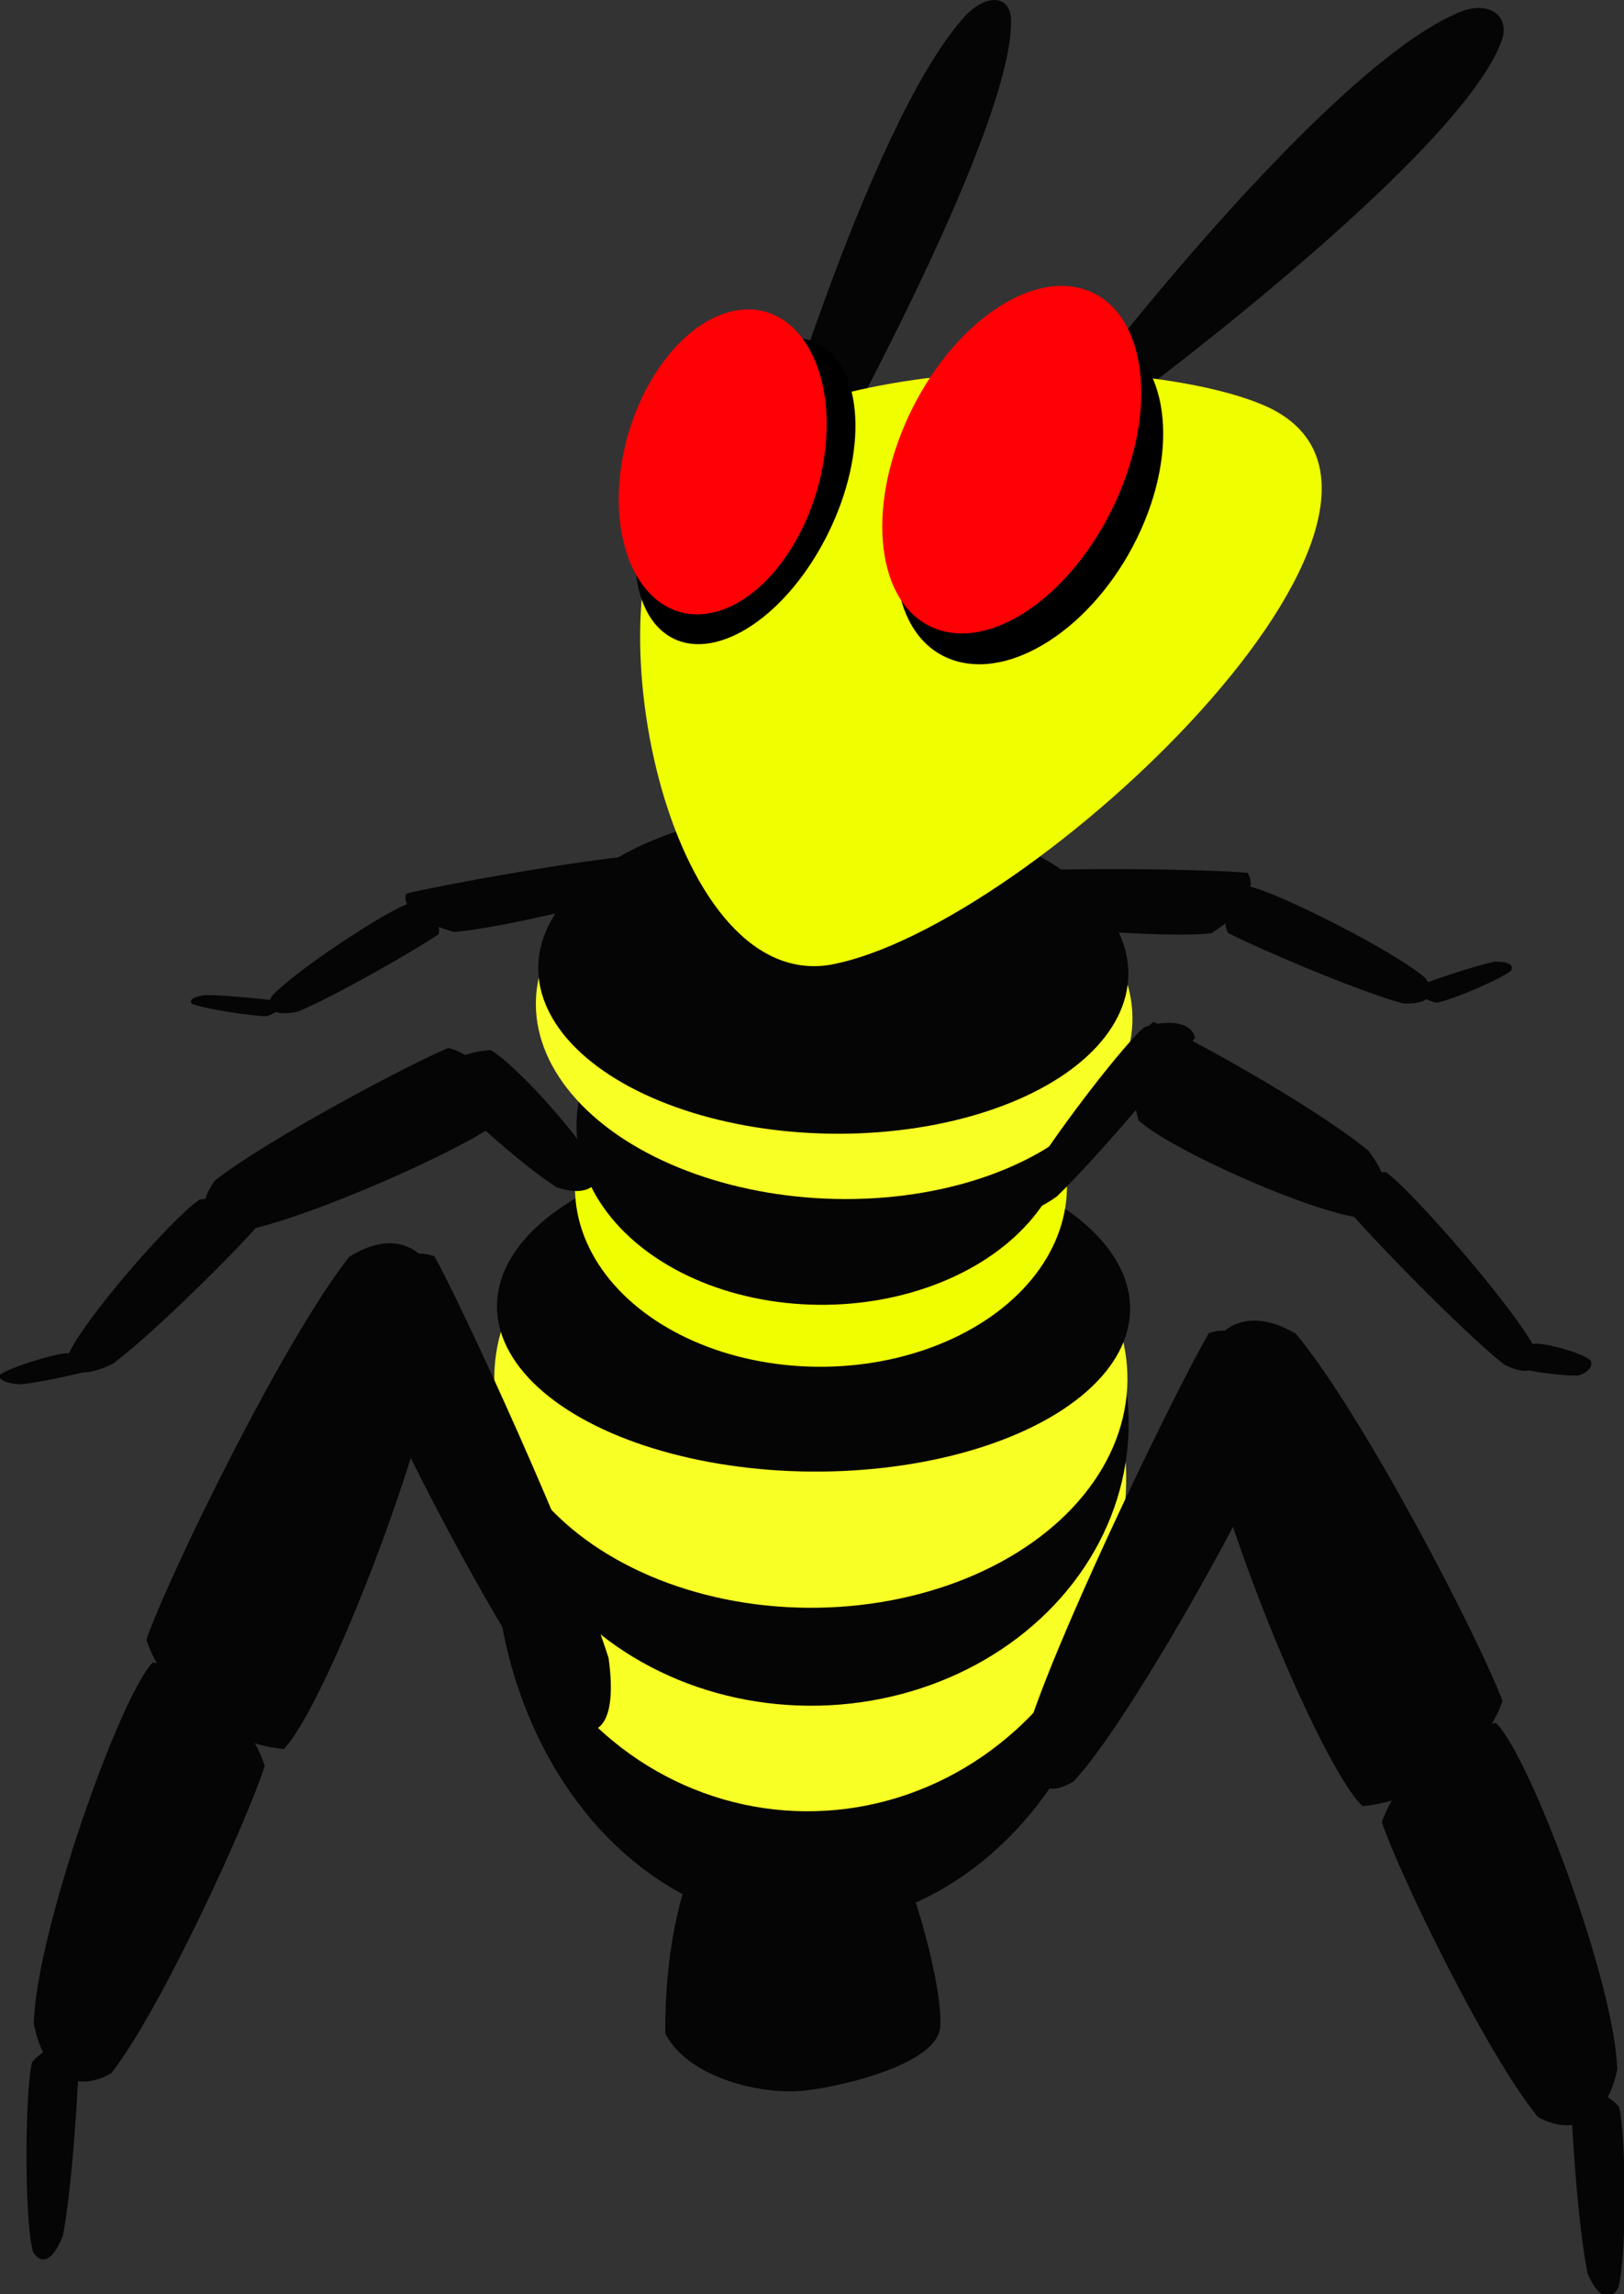 <?xml version="1.0" encoding="UTF-8" standalone="no"?>
<!-- Created with Inkscape (http://www.inkscape.org/) -->

<svg
   width="408.009"
   height="576.295"
   viewBox="0 0 107.952 152.478"
   version="1.1"
   id="svg5"
   inkscape:version="1.1 (c68e22c387, 2021-05-23)"
   sodipodi:docname="bee-queen.svg"
   xmlns:inkscape="http://www.inkscape.org/namespaces/inkscape"
   xmlns:sodipodi="http://sodipodi.sourceforge.net/DTD/sodipodi-0.dtd"
   xmlns="http://www.w3.org/2000/svg"
   xmlns:svg="http://www.w3.org/2000/svg">
  <rect x="0" y="0" width="107.952" height="152.478" fill="#333333" stroke="none"/>
  <sodipodi:namedview
     id="namedview7"
     pagecolor="#505050"
     bordercolor="#ffffff"
     borderopacity="1"
     inkscape:pageshadow="0"
     inkscape:pageopacity="0"
     inkscape:pagecheckerboard="1"
     inkscape:document-units="mm"
     showgrid="false"
     inkscape:snap-global="false"
     inkscape:zoom="0.27023919"
     inkscape:cx="-871.45021"
     inkscape:cy="31.453617"
     inkscape:window-width="1920"
     inkscape:window-height="1017"
     inkscape:window-x="1272"
     inkscape:window-y="-8"
     inkscape:window-maximized="1"
     inkscape:current-layer="layer1"
     fit-margin-top="0"
     fit-margin-left="0"
     fit-margin-right="0"
     fit-margin-bottom="0"
     units="px" />
  <defs
     id="defs2" />
  <g
     inkscape:label="Layer 1"
     inkscape:groupmode="layer"
     id="layer1"
     transform="translate(-24.773,-45.411)">
    <g
       id="g18128"
       transform="matrix(0.708,-1.933,2.259,0.362,-293.976,235.147)">
      <path
         id="path18105"
         style="fill:#050505;stroke-width:0.068;stroke-linejoin:bevel"
         d="m 90.073,143.472 c -0.117,0.457 0.143,0.643 0.743,0.364 0.969,-0.724 2.982,-2.711 3.432,-3.235 0.031,-0.413 -0.314,-0.819 -0.916,-0.836 -0.582,0.378 -2.792,2.82 -3.259,3.706 z"
         sodipodi:nodetypes="ccccc" />
      <path
         id="path18000"
         style="fill:#050505;stroke-width:0.108;stroke-linejoin:bevel"
         d="m 93.069,140.077 c 0.317,-0.551 0.871,-0.396 1.408,0.593 0.578,1.84 1.271,6.089 1.342,7.11 -0.391,0.406 -1.293,0.341 -2.143,-0.386 -0.406,-1.054 -0.894,-5.952 -0.608,-7.316 z"
         sodipodi:nodetypes="ccccc" />
      <path
         id="path18120"
         style="fill:#050505;stroke-width:0.085;stroke-linejoin:bevel"
         d="m 93.328,153.798 c -0.451,0.465 -0.848,0.384 -0.942,-0.366 0.17,-1.428 1.086,-4.774 1.383,-5.586 0.46,-0.355 1.173,-0.373 1.612,0.144 -0.036,0.812 -1.345,4.694 -2.054,5.807 z"
         sodipodi:nodetypes="ccccc" />
      <path
         id="path18122"
         style="fill:#050505;stroke-width:0.036;stroke-linejoin:bevel"
         d="m 94.026,156.105 c 0.19,0.019 0.281,-0.185 0.189,-0.562 -0.267,-0.571 -1.027,-1.692 -1.231,-1.932 -0.175,0.034 -0.364,0.327 -0.399,0.745 0.136,0.35 1.083,1.547 1.441,1.749 z"
         sodipodi:nodetypes="ccccc" />
    </g>
    <g
       id="g18138"
       transform="matrix(-1.11,-1.296,-1.95,0.601,446.316,140.17)">
      <path
         id="path18130"
         style="fill:#050505;stroke-width:0.068;stroke-linejoin:bevel"
         d="m 90.073,143.472 c -0.117,0.457 0.143,0.643 0.743,0.364 0.969,-0.724 2.982,-2.711 3.432,-3.235 0.031,-0.413 -0.314,-0.819 -0.916,-0.836 -0.582,0.378 -2.792,2.82 -3.259,3.706 z"
         sodipodi:nodetypes="ccccc" />
      <path
         id="path18132"
         style="fill:#050505;stroke-width:0.108;stroke-linejoin:bevel"
         d="m 93.069,140.077 c 0.317,-0.551 0.871,-0.396 1.408,0.593 0.578,1.84 1.271,6.089 1.342,7.11 -0.391,0.406 -1.293,0.341 -2.143,-0.386 -0.406,-1.054 -0.894,-5.952 -0.608,-7.316 z"
         sodipodi:nodetypes="ccccc" />
      <path
         id="path18134"
         style="fill:#050505;stroke-width:0.085;stroke-linejoin:bevel"
         d="m 93.328,153.798 c -0.451,0.465 -0.848,0.384 -0.942,-0.366 0.17,-1.428 1.086,-4.774 1.383,-5.586 0.46,-0.355 1.173,-0.373 1.612,0.144 -0.036,0.812 -1.345,4.694 -2.054,5.807 z"
         sodipodi:nodetypes="ccccc" />
      <path
         id="path18136"
         style="fill:#050505;stroke-width:0.036;stroke-linejoin:bevel"
         d="m 94.026,156.105 c 0.19,0.019 0.281,-0.185 0.189,-0.562 -0.267,-0.571 -1.027,-1.692 -1.231,-1.932 -0.175,0.034 -0.364,0.327 -0.399,0.745 0.136,0.35 1.083,1.547 1.441,1.749 z"
         sodipodi:nodetypes="ccccc" />
    </g>
    <path
       id="path1868"
       style="fill:#050505;stroke-width:0.524;stroke-linejoin:bevel"
       d="m 78.285,184.361 c 2.912,-0.34 8.48,-1.806 8.953,-4.006 0.502,-2.335 -2.731,-16.021 -9.068,-22.042 -5.457,5.551 -9.229,11.686 -9.175,22.262 1.582,3.033 6.571,4.104 9.291,3.786 z"
       sodipodi:nodetypes="scccs" />
    <g
       id="g4846"
       transform="matrix(0.021,-1.662,-1.961,-0.014,320.062,276.747)">
      <ellipse
         style="fill:#050505;fill-opacity:1;stroke-width:0.277;stroke-linejoin:bevel"
         id="path846"
         cx="76.773"
         cy="123.923"
         rx="15.65"
         ry="10.731" />
      <ellipse
         style="fill:#f8ff25;fill-opacity:1;stroke-width:0.254;stroke-linejoin:bevel"
         id="ellipse1398"
         cx="78.945"
         cy="123.984"
         rx="13.233"
         ry="10.731" />
      <ellipse
         style="fill:#050505;fill-opacity:1;stroke-width:0.234;stroke-linejoin:bevel"
         id="ellipse1840"
         cx="81.178"
         cy="123.923"
         rx="11.245"
         ry="10.731" />
      <ellipse
         style="fill:#f8ff25;fill-opacity:1;stroke-width:0.212;stroke-linejoin:bevel"
         id="ellipse1842"
         cx="83.014"
         cy="123.984"
         rx="9.164"
         ry="10.731" />
      <ellipse
         style="fill:#050505;fill-opacity:1;stroke-width:0.179;stroke-linejoin:bevel"
         id="ellipse1844"
         cx="85.86"
         cy="123.923"
         rx="6.563"
         ry="10.731" />
    </g>
    <g
       id="g14903"
       transform="matrix(0.203,-1.753,-2.164,-0.129,322.885,322.047)">
      <ellipse
         style="fill:#f0ff00;fill-opacity:1;stroke-width:0.308;stroke-linejoin:bevel"
         id="path9417"
         cx="103.803"
         cy="122.279"
         rx="6.793"
         ry="7.529" />
      <ellipse
         style="fill:#050505;fill-opacity:1;stroke-width:0.308;stroke-linejoin:bevel"
         id="ellipse11237"
         cx="106.139"
         cy="122.452"
         rx="6.793"
         ry="7.529" />
    </g>
    <g
       id="g4839"
       transform="matrix(-0.271,-1.645,-2.026,0.083,305.531,235.206)">
      <g
         id="g2870"
         transform="translate(-24.105,-22.215)">
        <ellipse
           style="fill:#f8ff25;fill-opacity:1;stroke-width:0.183;stroke-linejoin:bevel"
           id="ellipse4835"
           cx="103.697"
           cy="122.777"
           rx="7.573"
           ry="9.735" />
        <ellipse
           style="fill:#050505;fill-opacity:1;stroke-width:0.17;stroke-linejoin:bevel"
           id="ellipse4833"
           cx="105.319"
           cy="122.589"
           rx="6.563"
           ry="9.641" />
      </g>
    </g>
    <g
       id="g18533"
       transform="matrix(1.322,1.198,-1.473,0.894,131.391,-101.99)">
      <g
         id="g18112"
         transform="translate(2.942,-12.115)" />
      <g
         id="g4082"
         transform="translate(2.259,0.532)">
        <path
           id="path17998"
           style="fill:#050505;stroke-width:0.167;stroke-linejoin:bevel"
           d="m 81.84,151.408 c -0.729,0.762 -1.6,0.499 -2.144,-0.954 -0.307,-2.671 0.059,-8.791 0.305,-10.253 0.799,-0.549 2.285,-0.388 3.446,0.715 0.301,1.536 -0.64,8.566 -1.608,10.492 z"
           sodipodi:nodetypes="ccccc"
           transform="translate(2.942,-12.115)" />
        <path
           id="path18103"
           style="fill:#050505;stroke-width:0.119;stroke-linejoin:bevel"
           d="m 82.568,159.692 c 0.557,0.531 1.047,0.221 1.16,-1.009 -0.213,-2.183 -1.351,-7.063 -1.72,-8.212 -0.568,-0.351 -1.447,-0.054 -1.988,0.964 0.047,1.269 1.671,6.817 2.548,8.257 z"
           sodipodi:nodetypes="ccccc"
           transform="translate(2.942,-12.115)" />
        <path
           id="path18107"
           style="fill:#050505;stroke-width:0.108;stroke-linejoin:bevel"
           d="m 87.188,139.884 c 0.508,0.486 0.429,1.108 -0.372,1.542 -1.533,0.31 -5.139,0.27 -6.015,0.148 -0.39,-0.543 -0.424,-1.594 0.12,-2.449 0.871,-0.266 5.058,0.147 6.267,0.76 z"
           sodipodi:nodetypes="ccccc"
           inkscape:transform-center-y="2.1132752"
           inkscape:transform-center-x="-1.8755995"
           transform="translate(2.942,-12.115)" />
        <path
           id="path18118"
           style="fill:#050505;stroke-width:0.044;stroke-linejoin:bevel"
           d="m 84.765,149.967 c 0.133,0.164 0.415,0.076 0.728,-0.29 0.371,-0.653 0.91,-2.12 0.992,-2.467 -0.176,-0.11 -0.628,-0.03 -1.084,0.268 -0.25,0.379 -0.716,2.05 -0.636,2.488 z"
           sodipodi:nodetypes="ccccc"
           inkscape:transform-center-x="-1.9038462"
           inkscape:transform-center-y="-1.125" />
      </g>
    </g>
    <g
       id="g113312"
       transform="matrix(2.458,0,0,2.489,-106.439,-186.89)">
      <path
         id="path18002"
         style="fill:#050505;stroke-width:0.159;stroke-linejoin:bevel"
         d="m 68.722,139.351 c 0.855,0.553 1.364,-0.026 1.117,-1.748 -0.949,-2.926 -3.89,-9.263 -4.707,-10.723 -0.812,-0.304 -1.806,0.379 -2.154,1.945 0.457,1.726 4.208,8.825 5.744,10.525 z"
         sodipodi:nodetypes="ccccc" />
      <g
         id="g887"
         transform="matrix(-0.216,-0.892,-0.791,0.194,181.429,167.382)">
        <path
           id="rect15412"
           style="fill:#050505;stroke-width:0.238;stroke-linejoin:bevel"
           d="m 71.551,127.118 c 1.657,-0.109 2.609,0.878 2.076,2.72 -1.922,2.801 -7.778,8.316 -9.394,9.5 -1.566,-0.153 -3.443,-1.562 -4.054,-3.594 0.936,-1.716 8.37,-7.611 11.372,-8.626 z"
           sodipodi:nodetypes="ccccc" />
        <path
           id="path18114"
           style="fill:#050505;stroke-width:0.195;stroke-linejoin:bevel"
           d="m 54.178,145.931 c -1.428,0.075 -2.307,-0.697 -1.947,-2.124 1.51,-2.163 6.275,-6.41 7.609,-7.319 1.364,0.128 3.066,1.233 3.707,2.814 -0.716,1.326 -6.827,5.859 -9.369,6.629 z"
           sodipodi:nodetypes="ccccc" />
        <path
           id="path18116"
           style="fill:#050505;stroke-width:0.08;stroke-linejoin:bevel"
           d="m 47.743,147.72 c -0.457,-0.152 -0.423,-0.571 0.233,-1.092 1.285,-0.666 4.347,-1.745 5.096,-1.936 0.36,0.225 0.445,0.881 0.029,1.591 -0.725,0.436 -4.3,1.456 -5.358,1.438 z"
           sodipodi:nodetypes="ccccc" />
      </g>
    </g>
    <g
       id="g18545"
       transform="matrix(-0.575,1.714,1.376,0.886,-30.336,-138.855)">
      <g
         id="g18541"
         transform="translate(2.942,-12.115)" />
      <g
         id="g4011"
         transform="translate(-2.66,1.238)">
        <path
           id="path18535"
           style="fill:#050505;stroke-width:0.167;stroke-linejoin:bevel"
           d="m 81.84,151.408 c -0.729,0.762 -1.6,0.499 -2.144,-0.954 -0.307,-2.671 0.059,-8.791 0.305,-10.253 0.799,-0.549 2.285,-0.388 3.446,0.715 0.301,1.536 -0.64,8.566 -1.608,10.492 z"
           sodipodi:nodetypes="ccccc"
           transform="translate(2.942,-12.115)" />
        <path
           id="path18537"
           style="fill:#050505;stroke-width:0.119;stroke-linejoin:bevel"
           d="m 82.568,159.692 c 0.557,0.531 1.047,0.221 1.16,-1.009 -0.213,-2.183 -1.351,-7.063 -1.72,-8.212 -0.568,-0.351 -1.447,-0.054 -1.988,0.964 0.047,1.269 1.671,6.817 2.548,8.257 z"
           sodipodi:nodetypes="ccccc"
           transform="translate(2.942,-12.115)" />
        <path
           id="path18539"
           style="fill:#050505;stroke-width:0.108;stroke-linejoin:bevel"
           d="m 88.394,137.158 c 0.557,0.141 0.317,0.716 -0.828,1.521 -2.074,1.095 -6.782,3.011 -7.9,3.381 -0.39,-0.254 -0.202,-1.135 0.699,-2.162 1.198,-0.699 6.584,-2.611 8.029,-2.74 z"
           sodipodi:nodetypes="ccccc"
           inkscape:transform-center-y="2.7307081"
           inkscape:transform-center-x="2.9912276"
           transform="translate(2.942,-12.115)" />
        <path
           id="path18543"
           style="fill:#050505;stroke-width:0.044;stroke-linejoin:bevel"
           d="m 84.765,149.967 c 0.133,0.164 0.415,0.076 0.728,-0.29 0.371,-0.653 0.91,-2.12 0.992,-2.467 -0.176,-0.11 -0.628,-0.03 -1.084,0.268 -0.25,0.379 -0.716,2.05 -0.636,2.488 z"
           sodipodi:nodetypes="ccccc"
           inkscape:transform-center-x="-1.9038462"
           inkscape:transform-center-y="-1.125" />
      </g>
    </g>
    <path
       id="path117403"
       style="fill:#050505;stroke-width:2.849;stroke-linecap:round;stroke-linejoin:round"
       d="m 98.14,69.291 2.766,1.95 c 0,0 20.928,-15.64 23.671,-23.079 0.631,-1.71 -0.832,-2.741 -2.766,-1.95 C 113.395,49.652 98.14,69.291 98.14,69.291 Z"
       sodipodi:nodetypes="ccaac"
       inkscape:transform-center-x="-9.0390022"
       inkscape:transform-center-y="-7.5310998" />
    <path
       id="rect115545"
       style="fill:#050505;stroke-width:2.767;stroke-linecap:round;stroke-linejoin:round"
       d="m 75.283,78.426 3.188,0.17 c 0,0 13.597,-24.134 13.513,-31.805 -0.019,-1.763 -1.704,-1.853 -3.188,-0.17 C 82.342,53.943 75.283,78.426 75.283,78.426 Z"
       sodipodi:nodetypes="ccaac"
       inkscape:transform-center-x="-5.0708182"
       inkscape:transform-center-y="-12.000986" />
    <path
       id="ellipse4848"
       style="fill:#f0ff00;stroke-width:0.406;stroke-linejoin:bevel"
       d="m 109.13,72.505 c -7.68,-3.598 -32.183,-4.145 -39.367,5.274 -5.812,7.621 -0.76,33.504 10.163,31.764 13.462,-2.434 42.773,-30.48 29.204,-37.038 z"
       sodipodi:nodetypes="cscc" />
    <ellipse
       style="fill:#000000;fill-opacity:1;stroke-width:0.176;stroke-linejoin:bevel"
       id="ellipse8524"
       cx="-18.147"
       cy="-103.902"
       rx="10.867"
       ry="6.259"
       transform="matrix(0.491,-0.871,-0.801,-0.599,0,0)" />
    <g
       id="g1908"
       transform="matrix(-2.942,1.047,0.548,2.761,334.62,-340.022)"
       style="fill:#ff0004;fill-opacity:1">
      <ellipse
         style="fill:#ff0004;fill-opacity:1;stroke-width:0.06;stroke-linejoin:bevel"
         id="ellipse9386"
         cx="-135.416"
         cy="70.236"
         rx="3.431"
         ry="2.276"
         transform="matrix(-0.309,-0.951,0.961,-0.278,0,0)" />
    </g>
    <ellipse
       style="fill:#000000;fill-opacity:1;stroke-width:0.205;stroke-linejoin:bevel"
       id="ellipse4850"
       cx="48.787"
       cy="118.232"
       rx="11.965"
       ry="7.716"
       transform="matrix(-0.411,0.912,0.958,0.287,0,0)" />
    <ellipse
       style="fill:#ff0004;fill-opacity:1;stroke-width:0.205;stroke-linejoin:bevel"
       id="ellipse8628"
       cx="43.775"
       cy="114.906"
       rx="12.307"
       ry="7.478"
       transform="matrix(-0.394,0.919,0.951,0.311,0,0)" />
    <g
       id="g113404"
       transform="matrix(-2.505,0,0,2.389,268.284,-169.095)">
      <path
         id="path113394"
         style="fill:#050505;stroke-width:0.159;stroke-linejoin:bevel"
         d="m 68.722,139.351 c 0.855,0.553 1.364,-0.026 1.117,-1.748 -0.949,-2.926 -3.89,-9.263 -4.707,-10.723 -0.812,-0.304 -1.806,0.379 -2.154,1.945 0.457,1.726 4.208,8.825 5.744,10.525 z"
         sodipodi:nodetypes="ccccc" />
      <g
         id="g113402"
         transform="matrix(-0.216,-0.892,-0.791,0.194,181.429,167.382)">
        <path
           id="path113396"
           style="fill:#050505;stroke-width:0.238;stroke-linejoin:bevel"
           d="m 71.551,127.118 c 1.657,-0.109 2.609,0.878 2.076,2.72 -1.922,2.801 -7.778,8.316 -9.394,9.5 -1.566,-0.153 -3.443,-1.562 -4.054,-3.594 0.936,-1.716 8.37,-7.611 11.372,-8.626 z"
           sodipodi:nodetypes="ccccc" />
        <path
           id="path113398"
           style="fill:#050505;stroke-width:0.195;stroke-linejoin:bevel"
           d="m 54.178,145.931 c -1.428,0.075 -2.307,-0.697 -1.947,-2.124 1.51,-2.163 6.275,-6.41 7.609,-7.319 1.364,0.128 3.066,1.233 3.707,2.814 -0.716,1.326 -6.827,5.859 -9.369,6.629 z"
           sodipodi:nodetypes="ccccc" />
        <path
           id="path113400"
           style="fill:#050505;stroke-width:0.08;stroke-linejoin:bevel"
           d="m 47.743,147.72 c -0.457,-0.152 -0.423,-0.571 0.233,-1.092 1.285,-0.666 4.347,-1.745 5.096,-1.936 0.36,0.225 0.445,0.881 0.029,1.591 -0.725,0.436 -4.3,1.456 -5.358,1.438 z"
           sodipodi:nodetypes="ccccc" />
      </g>
    </g>
  </g>
</svg>
